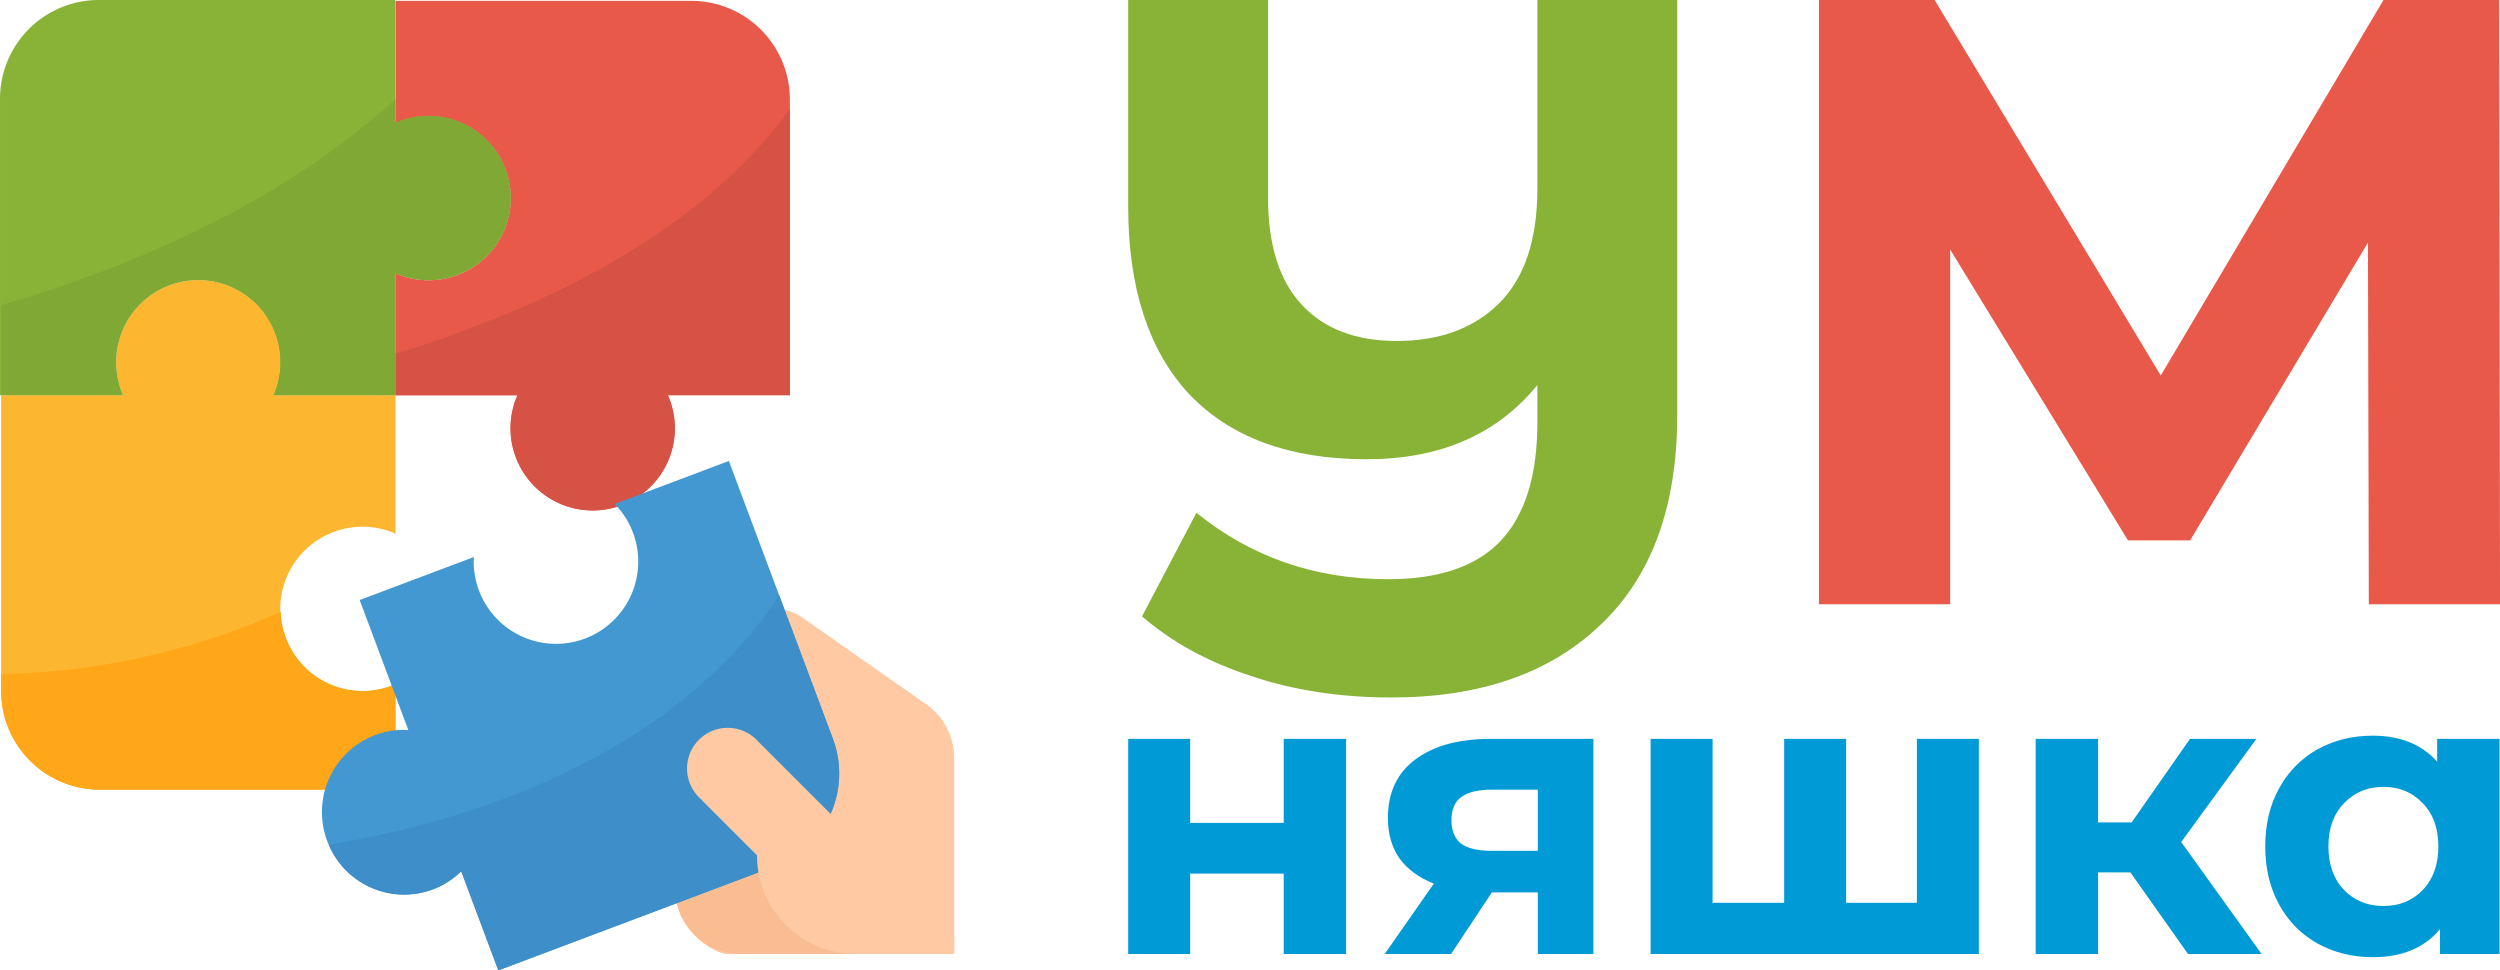<svg viewBox="0 0 194.12 75.347" xmlns="http://www.w3.org/2000/svg"><path d="M74.092 74.071V58.865a5.106 5.106 0 0 0-2.177-4.18l-9.593-6.717a3.828 3.828 0 0 0-2.196-.692H52.4l.128 21.831a5.329 5.329 0 0 0 3.7 4.963z" fill="#fec9a3"/><path d="M66.436 74.071h-8.931a5.104 5.104 0 0 1-5.104-5.104v-5.103h8.931z" fill="#fabd91"/><path d="M33.249 8.95a6.378 6.378 0 0 0-2.558.54V0H7.673A7.672 7.672 0 0 0 .001 7.671V30.69h9.49a6.393 6.393 0 0 1 3.285-8.425 6.393 6.393 0 0 1 8.424 8.426h9.492V21.2a6.392 6.392 0 0 0 8.424-3.284A6.393 6.393 0 0 0 33.25 8.95z" fill="#88b337"/><path d="M61.333 7.724A7.655 7.655 0 0 0 53.677.068H30.711v9.47a6.379 6.379 0 0 1 8.406 3.276 6.379 6.379 0 0 1-8.407 8.406v9.47h9.47a6.379 6.379 0 0 0 3.276 8.406 6.379 6.379 0 0 0 8.406-8.407h9.471V7.724z" fill="#e8594a"/><path d="M61.333 8.452C54.04 18.598 40.873 24.361 30.71 27.463v3.227h9.47a6.379 6.379 0 0 0 3.276 8.406 6.379 6.379 0 0 0 8.406-8.407h9.47V8.452z" fill="#d65245"/><path d="M28.158 40.898c.88.002 1.748.185 2.552.539V30.69h-9.47a6.379 6.379 0 0 0-3.276-8.406 6.378 6.378 0 0 0-8.406 8.407H.088v22.966a7.655 7.655 0 0 0 7.656 7.656H30.71V53.12a6.379 6.379 0 0 1-8.406-3.277 6.379 6.379 0 0 1 5.854-8.945z" fill="#fdb62f"/><path d="M.089 53.657a7.655 7.655 0 0 0 7.655 7.656H30.71V53.12a6.351 6.351 0 0 1-8.908-5.614 55.805 55.805 0 0 1-21.714 4.83v1.322z" fill="#ffa719"/><path d="M64.669 57.357l-8.073-21.564-8.866 3.34a6.387 6.387 0 1 1-10.936 4.12l-8.865 3.338 3.776 10.092a6.319 6.319 0 0 0-2.577.393 6.397 6.397 0 0 0 4.485 11.982 6.33 6.33 0 0 0 2.2-1.406l2.88 7.695 21.501-8.098a7.687 7.687 0 0 0 4.475-9.893z" fill="#4398d1"/><path d="M60.506 46.237c-8.803 13.167-25.308 17.766-34.974 19.349a6.338 6.338 0 0 0 10.283 2.066l2.879 7.695 21.501-8.098a7.687 7.687 0 0 0 4.475-9.889z" fill="#3e8fc9"/><path d="M33.263 9a6.364 6.364 0 0 0-2.552.538V7.687C21.157 16.48 8.213 21.339.09 23.705v6.985h9.47a6.379 6.379 0 0 1 3.277-8.406 6.379 6.379 0 0 1 8.406 8.407h9.47v-9.47A6.38 6.38 0 1 0 33.264 9z" fill="#80a834"/><path d="M58.804 57.507a3.158 3.158 0 1 0-4.51 4.42l.044.045 4.443 4.443a7.655 7.655 0 0 0 7.655 7.656h7.656v-1.276z" fill="#fec9a3"/><g stroke-width=".265" aria-label="УМ"><path d="M130.234 0v32.24q0 10.59-5.898 16.221-5.899 5.697-16.288 5.697-5.966 0-10.926-1.675-4.96-1.609-8.446-4.625l4.223-8.043q6.367 5.16 14.88 5.16 5.898 0 8.713-2.949 2.883-3.016 2.883-9.25v-2.882q-4.692 5.765-13.272 5.765-8.915 0-13.741-5.027-4.76-5.094-4.76-14.612V0h10.86v15.349q0 5.496 2.614 8.311t7.373 2.815q5.027 0 7.976-2.949 2.95-2.95 2.95-8.915V0z" fill="#88b337"/><path d="M183.934 46.919l-.067-28.085-13.808 23.125h-4.826l-13.808-22.588v27.548h-10.188V0h8.982l17.56 29.157L185.074 0h8.981l.067 46.919z" fill="#e8594a"/></g><path d="M87.602 57.372h4.812v6.52h7.264v-6.52h4.843v16.702h-4.843v-6.24h-7.264v6.24h-4.812zm36.122 0v16.702h-4.315v-4.78h-3.57l-3.167 4.78h-5.153l3.818-5.464q-1.738-.683-2.67-1.956-.9-1.304-.9-3.135 0-2.95 2.111-4.533 2.142-1.614 5.868-1.614zm-7.885 3.943q-1.552 0-2.36.558-.776.56-.776 1.801 0 1.242.745 1.832.776.558 2.329.558h3.632v-4.75zm37.815-3.943v16.702h-25.487V57.372h4.812V70.1h5.557V57.372h4.812V70.1h5.495V57.372zm11.77 10.369h-2.515v6.333h-4.843V57.372h4.843v6.488h2.608l4.533-6.488h5.153l-5.836 8.01 6.24 8.692h-5.713zm28.66-10.369v16.702h-4.626v-1.925q-1.8 2.173-5.215 2.173-2.36 0-4.284-1.055-1.894-1.056-2.98-3.011-1.087-1.956-1.087-4.533t1.087-4.532q1.086-1.956 2.98-3.012 1.925-1.055 4.284-1.055 3.198 0 4.998 2.018v-1.77zm-9.003 12.977q1.832 0 3.043-1.242 1.21-1.273 1.21-3.384t-1.21-3.352q-1.211-1.273-3.043-1.273-1.863 0-3.073 1.273-1.211 1.241-1.211 3.352t1.21 3.384q1.211 1.242 3.074 1.242z" fill="#009ad6" aria-label="няшка"/></svg>